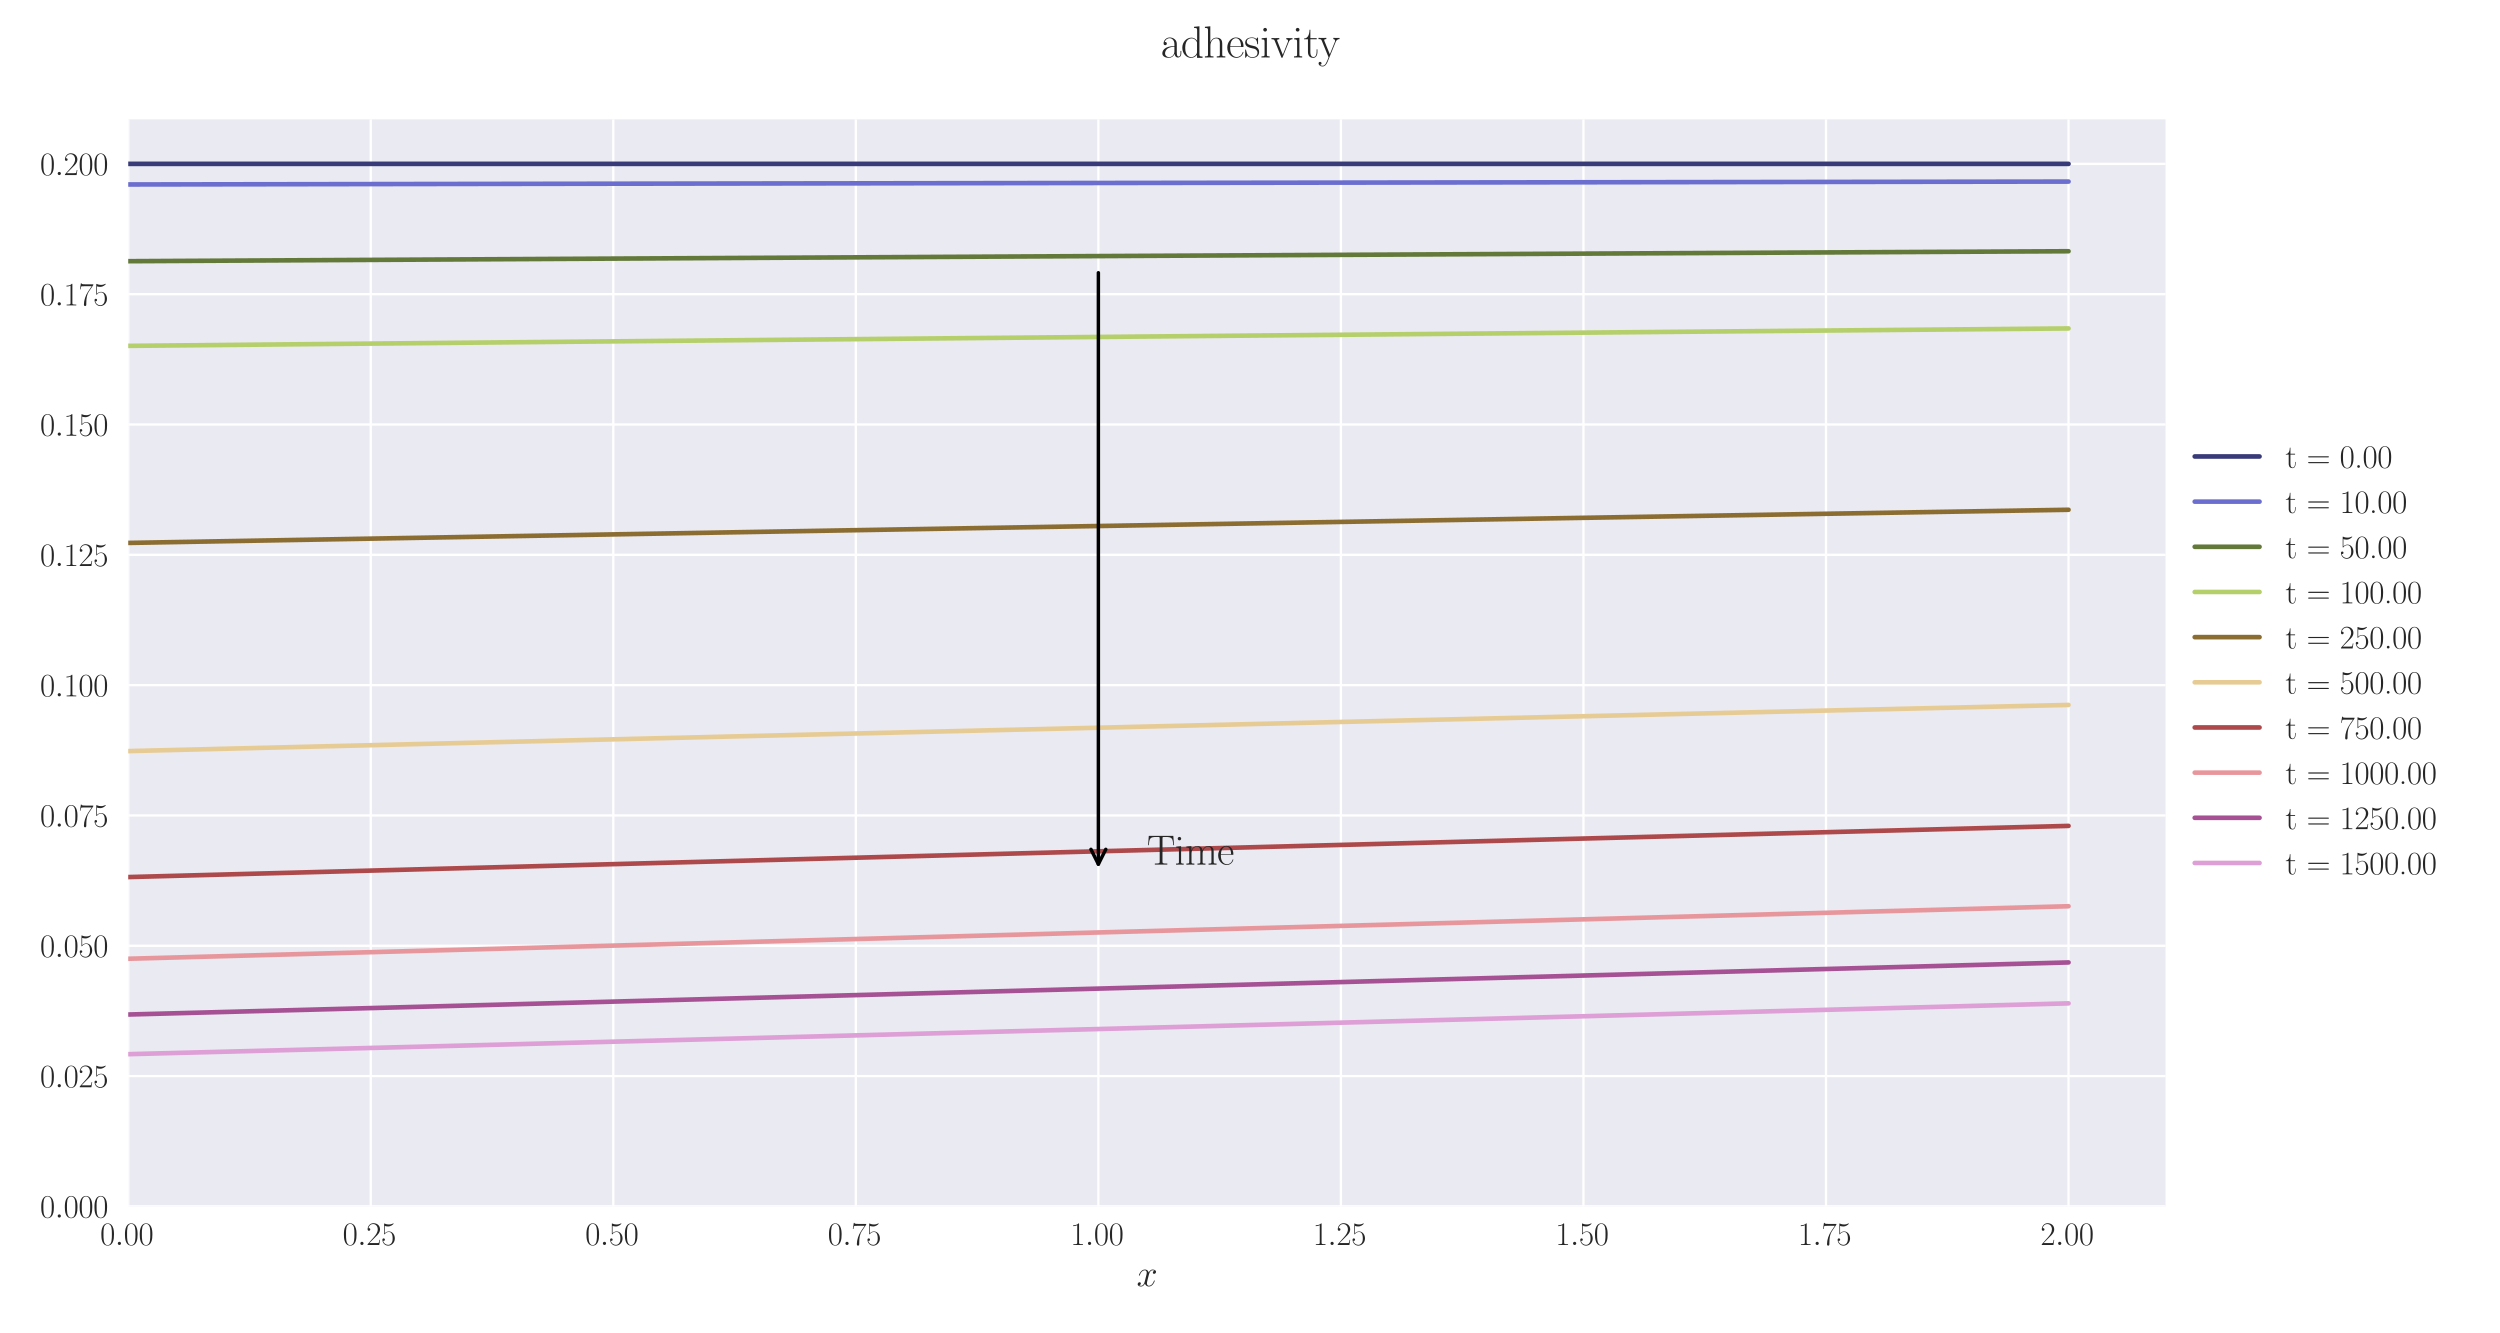 <?xml version="1.0" encoding="utf-8" standalone="no"?>
<!DOCTYPE svg PUBLIC "-//W3C//DTD SVG 1.1//EN"
  "http://www.w3.org/Graphics/SVG/1.1/DTD/svg11.dtd">
<svg xmlns:xlink="http://www.w3.org/1999/xlink" width="1080pt" height="576pt" viewBox="0 0 1080 576" xmlns="http://www.w3.org/2000/svg" version="1.1">
 <defs>
  <style type="text/css">*{stroke-linejoin: round; stroke-linecap: butt}</style>
 </defs>
 <g id="figure_1">
  <g id="patch_1">
   <path d="M 0 576 
L 1080 576 
L 1080 0 
L 0 0 
z
" style="fill: #ffffff"/>
  </g>
  <g id="axes_1">
   <g id="patch_2">
    <path d="M 55.388 521.153 
L 935.518 521.153 
L 935.518 51.564 
L 55.388 51.564 
z
" style="fill: #eaeaf2"/>
   </g>
   <g id="matplotlib.axis_1">
    <g id="xtick_1">
     <g id="line2d_1">
      <path d="M 55.388 521.153 
L 55.388 51.564 
" clip-path="url(#p84585639f8)" style="fill: none; stroke: #ffffff; stroke-linecap: round"/>
     </g>
     <g id="line2d_2"/>
     <g id="text_1">
      <!-- $\mathdefault{0.00}$ -->
      <g style="fill: #262626" transform="translate(43.248 537.839) scale(0.14 -0.14)">
       <defs>
        <path id="CMR17-30" d="M 2688 2025 
C 2688 2416 2682 3080 2413 3591 
C 2176 4039 1798 4198 1466 4198 
C 1158 4198 768 4058 525 3597 
C 269 3118 243 2524 243 2025 
C 243 1661 250 1106 448 619 
C 723 -39 1216 -128 1466 -128 
C 1760 -128 2208 -7 2470 600 
C 2662 1042 2688 1559 2688 2025 
z
M 1466 -26 
C 1056 -26 813 325 723 812 
C 653 1188 653 1738 653 2096 
C 653 2588 653 2997 736 3387 
C 858 3929 1216 4096 1466 4096 
C 1728 4096 2067 3923 2189 3400 
C 2272 3036 2278 2607 2278 2096 
C 2278 1680 2278 1169 2202 792 
C 2067 95 1690 -26 1466 -26 
z
" transform="scale(0.016)"/>
        <path id="CMMI12-3a" d="M 1178 307 
C 1178 492 1024 619 870 619 
C 685 619 557 466 557 313 
C 557 128 710 0 864 0 
C 1050 0 1178 153 1178 307 
z
" transform="scale(0.016)"/>
       </defs>
       <use xlink:href="#CMR17-30" transform="scale(0.996)"/>
       <use xlink:href="#CMMI12-3a" transform="translate(45.69 0) scale(0.996)"/>
       <use xlink:href="#CMR17-30" transform="translate(72.788 0) scale(0.996)"/>
       <use xlink:href="#CMR17-30" transform="translate(118.478 0) scale(0.996)"/>
      </g>
     </g>
    </g>
    <g id="xtick_2">
     <g id="line2d_3">
      <path d="M 160.165 521.153 
L 160.165 51.564 
" clip-path="url(#p84585639f8)" style="fill: none; stroke: #ffffff; stroke-linecap: round"/>
     </g>
     <g id="line2d_4"/>
     <g id="text_2">
      <!-- $\mathdefault{0.25}$ -->
      <g style="fill: #262626" transform="translate(148.025 537.839) scale(0.14 -0.14)">
       <defs>
        <path id="CMR17-32" d="M 2669 989 
L 2554 989 
C 2490 536 2438 459 2413 420 
C 2381 369 1920 369 1830 369 
L 602 369 
C 832 619 1280 1072 1824 1597 
C 2214 1967 2669 2402 2669 3035 
C 2669 3790 2067 4224 1395 4224 
C 691 4224 262 3604 262 3030 
C 262 2780 448 2748 525 2748 
C 589 2748 781 2787 781 3010 
C 781 3207 614 3264 525 3264 
C 486 3264 448 3258 422 3245 
C 544 3790 915 4058 1306 4058 
C 1862 4058 2227 3617 2227 3035 
C 2227 2479 1901 2000 1536 1584 
L 262 146 
L 262 0 
L 2515 0 
L 2669 989 
z
" transform="scale(0.016)"/>
        <path id="CMR17-35" d="M 730 3692 
C 794 3666 1056 3584 1325 3584 
C 1920 3584 2246 3911 2432 4100 
C 2432 4157 2432 4192 2394 4192 
C 2387 4192 2374 4192 2323 4163 
C 2099 4058 1837 3973 1517 3973 
C 1325 3973 1037 3999 723 4139 
C 653 4171 640 4171 634 4171 
C 602 4171 595 4164 595 4037 
L 595 2203 
C 595 2089 595 2057 659 2057 
C 691 2057 704 2070 736 2114 
C 941 2401 1222 2522 1542 2522 
C 1766 2522 2246 2382 2246 1289 
C 2246 1085 2246 715 2054 421 
C 1894 159 1645 25 1370 25 
C 947 25 518 320 403 814 
C 429 807 480 795 506 795 
C 589 795 749 840 749 1038 
C 749 1210 627 1280 506 1280 
C 358 1280 262 1190 262 1011 
C 262 454 704 -128 1382 -128 
C 2042 -128 2669 440 2669 1264 
C 2669 2030 2170 2624 1549 2624 
C 1222 2624 947 2503 730 2274 
L 730 3692 
z
" transform="scale(0.016)"/>
       </defs>
       <use xlink:href="#CMR17-30" transform="scale(0.996)"/>
       <use xlink:href="#CMMI12-3a" transform="translate(45.69 0) scale(0.996)"/>
       <use xlink:href="#CMR17-32" transform="translate(72.788 0) scale(0.996)"/>
       <use xlink:href="#CMR17-35" transform="translate(118.478 0) scale(0.996)"/>
      </g>
     </g>
    </g>
    <g id="xtick_3">
     <g id="line2d_5">
      <path d="M 264.942 521.153 
L 264.942 51.564 
" clip-path="url(#p84585639f8)" style="fill: none; stroke: #ffffff; stroke-linecap: round"/>
     </g>
     <g id="line2d_6"/>
     <g id="text_3">
      <!-- $\mathdefault{0.50}$ -->
      <g style="fill: #262626" transform="translate(252.803 537.839) scale(0.14 -0.14)">
       <use xlink:href="#CMR17-30" transform="scale(0.996)"/>
       <use xlink:href="#CMMI12-3a" transform="translate(45.69 0) scale(0.996)"/>
       <use xlink:href="#CMR17-35" transform="translate(72.788 0) scale(0.996)"/>
       <use xlink:href="#CMR17-30" transform="translate(118.478 0) scale(0.996)"/>
      </g>
     </g>
    </g>
    <g id="xtick_4">
     <g id="line2d_7">
      <path d="M 369.72 521.153 
L 369.72 51.564 
" clip-path="url(#p84585639f8)" style="fill: none; stroke: #ffffff; stroke-linecap: round"/>
     </g>
     <g id="line2d_8"/>
     <g id="text_4">
      <!-- $\mathdefault{0.75}$ -->
      <g style="fill: #262626" transform="translate(357.58 537.839) scale(0.14 -0.14)">
       <defs>
        <path id="CMR17-37" d="M 2886 3941 
L 2886 4081 
L 1382 4081 
C 634 4081 621 4165 595 4288 
L 480 4288 
L 294 3094 
L 410 3094 
C 429 3215 474 3540 550 3661 
C 589 3712 1062 3712 1171 3712 
L 2579 3712 
L 1869 2661 
C 1395 1954 1069 999 1069 165 
C 1069 89 1069 -128 1299 -128 
C 1530 -128 1530 89 1530 171 
L 1530 465 
C 1530 1508 1709 2196 2003 2636 
L 2886 3941 
z
" transform="scale(0.016)"/>
       </defs>
       <use xlink:href="#CMR17-30" transform="scale(0.996)"/>
       <use xlink:href="#CMMI12-3a" transform="translate(45.69 0) scale(0.996)"/>
       <use xlink:href="#CMR17-37" transform="translate(72.788 0) scale(0.996)"/>
       <use xlink:href="#CMR17-35" transform="translate(118.478 0) scale(0.996)"/>
      </g>
     </g>
    </g>
    <g id="xtick_5">
     <g id="line2d_9">
      <path d="M 474.497 521.153 
L 474.497 51.564 
" clip-path="url(#p84585639f8)" style="fill: none; stroke: #ffffff; stroke-linecap: round"/>
     </g>
     <g id="line2d_10"/>
     <g id="text_5">
      <!-- $\mathdefault{1.00}$ -->
      <g style="fill: #262626" transform="translate(462.358 537.839) scale(0.14 -0.14)">
       <defs>
        <path id="CMR17-31" d="M 1702 4058 
C 1702 4192 1696 4192 1606 4192 
C 1357 3916 979 3827 621 3827 
C 602 3827 570 3827 563 3808 
C 557 3795 557 3782 557 3648 
C 755 3648 1088 3686 1344 3839 
L 1344 461 
C 1344 236 1331 160 781 160 
L 589 160 
L 589 0 
C 896 0 1216 0 1523 0 
C 1830 0 2150 0 2458 0 
L 2458 160 
L 2266 160 
C 1715 160 1702 230 1702 458 
L 1702 4058 
z
" transform="scale(0.016)"/>
       </defs>
       <use xlink:href="#CMR17-31" transform="scale(0.996)"/>
       <use xlink:href="#CMMI12-3a" transform="translate(45.69 0) scale(0.996)"/>
       <use xlink:href="#CMR17-30" transform="translate(72.788 0) scale(0.996)"/>
       <use xlink:href="#CMR17-30" transform="translate(118.478 0) scale(0.996)"/>
      </g>
     </g>
    </g>
    <g id="xtick_6">
     <g id="line2d_11">
      <path d="M 579.275 521.153 
L 579.275 51.564 
" clip-path="url(#p84585639f8)" style="fill: none; stroke: #ffffff; stroke-linecap: round"/>
     </g>
     <g id="line2d_12"/>
     <g id="text_6">
      <!-- $\mathdefault{1.25}$ -->
      <g style="fill: #262626" transform="translate(567.135 537.839) scale(0.14 -0.14)">
       <use xlink:href="#CMR17-31" transform="scale(0.996)"/>
       <use xlink:href="#CMMI12-3a" transform="translate(45.69 0) scale(0.996)"/>
       <use xlink:href="#CMR17-32" transform="translate(72.788 0) scale(0.996)"/>
       <use xlink:href="#CMR17-35" transform="translate(118.478 0) scale(0.996)"/>
      </g>
     </g>
    </g>
    <g id="xtick_7">
     <g id="line2d_13">
      <path d="M 684.052 521.153 
L 684.052 51.564 
" clip-path="url(#p84585639f8)" style="fill: none; stroke: #ffffff; stroke-linecap: round"/>
     </g>
     <g id="line2d_14"/>
     <g id="text_7">
      <!-- $\mathdefault{1.50}$ -->
      <g style="fill: #262626" transform="translate(671.912 537.839) scale(0.14 -0.14)">
       <use xlink:href="#CMR17-31" transform="scale(0.996)"/>
       <use xlink:href="#CMMI12-3a" transform="translate(45.69 0) scale(0.996)"/>
       <use xlink:href="#CMR17-35" transform="translate(72.788 0) scale(0.996)"/>
       <use xlink:href="#CMR17-30" transform="translate(118.478 0) scale(0.996)"/>
      </g>
     </g>
    </g>
    <g id="xtick_8">
     <g id="line2d_15">
      <path d="M 788.829 521.153 
L 788.829 51.564 
" clip-path="url(#p84585639f8)" style="fill: none; stroke: #ffffff; stroke-linecap: round"/>
     </g>
     <g id="line2d_16"/>
     <g id="text_8">
      <!-- $\mathdefault{1.75}$ -->
      <g style="fill: #262626" transform="translate(776.69 537.839) scale(0.14 -0.14)">
       <use xlink:href="#CMR17-31" transform="scale(0.996)"/>
       <use xlink:href="#CMMI12-3a" transform="translate(45.69 0) scale(0.996)"/>
       <use xlink:href="#CMR17-37" transform="translate(72.788 0) scale(0.996)"/>
       <use xlink:href="#CMR17-35" transform="translate(118.478 0) scale(0.996)"/>
      </g>
     </g>
    </g>
    <g id="xtick_9">
     <g id="line2d_17">
      <path d="M 893.607 521.153 
L 893.607 51.564 
" clip-path="url(#p84585639f8)" style="fill: none; stroke: #ffffff; stroke-linecap: round"/>
     </g>
     <g id="line2d_18"/>
     <g id="text_9">
      <!-- $\mathdefault{2.00}$ -->
      <g style="fill: #262626" transform="translate(881.467 537.839) scale(0.14 -0.14)">
       <use xlink:href="#CMR17-32" transform="scale(0.996)"/>
       <use xlink:href="#CMMI12-3a" transform="translate(45.69 0) scale(0.996)"/>
       <use xlink:href="#CMR17-30" transform="translate(72.788 0) scale(0.996)"/>
       <use xlink:href="#CMR17-30" transform="translate(118.478 0) scale(0.996)"/>
      </g>
     </g>
    </g>
    <g id="text_10">
     <!-- $x$ -->
     <g style="fill: #262626" transform="translate(491.018 555.621) scale(0.16 -0.16)">
      <defs>
       <path id="CMMI12-78" d="M 3034 2606 
C 2829 2567 2752 2414 2752 2293 
C 2752 2139 2874 2088 2963 2088 
C 3155 2088 3290 2254 3290 2427 
C 3290 2695 2982 2816 2714 2816 
C 2323 2816 2106 2433 2048 2312 
C 1901 2816 1504 2816 1389 2816 
C 736 2816 390 1980 390 1839 
C 390 1814 416 1782 461 1782 
C 512 1782 525 1820 538 1846 
C 755 2555 1184 2689 1370 2689 
C 1658 2689 1715 2420 1715 2267 
C 1715 2127 1677 1980 1600 1673 
L 1382 798 
C 1286 415 1101 64 762 64 
C 730 64 570 64 435 147 
C 666 192 717 383 717 460 
C 717 588 621 664 499 664 
C 346 664 179 530 179 326 
C 179 57 480 -64 755 -64 
C 1062 -64 1280 179 1414 441 
C 1517 64 1837 -64 2074 -64 
C 2726 -64 3072 773 3072 913 
C 3072 945 3046 971 3008 971 
C 2950 971 2944 939 2925 888 
C 2752 326 2381 64 2093 64 
C 1869 64 1747 230 1747 492 
C 1747 632 1773 734 1875 1156 
L 2099 2024 
C 2195 2408 2413 2689 2707 2689 
C 2720 2689 2899 2689 3034 2606 
z
" transform="scale(0.016)"/>
      </defs>
      <use xlink:href="#CMMI12-78" transform="scale(0.996)"/>
     </g>
    </g>
   </g>
   <g id="matplotlib.axis_2">
    <g id="ytick_1">
     <g id="line2d_19">
      <path d="M 55.388 521.153 
L 935.518 521.153 
" clip-path="url(#p84585639f8)" style="fill: none; stroke: #ffffff; stroke-linecap: round"/>
     </g>
     <g id="line2d_20"/>
     <g id="text_11">
      <!-- $\mathdefault{0.000}$ -->
      <g style="fill: #262626" transform="translate(17.28 525.996) scale(0.14 -0.14)">
       <use xlink:href="#CMR17-30" transform="scale(0.996)"/>
       <use xlink:href="#CMMI12-3a" transform="translate(45.69 0) scale(0.996)"/>
       <use xlink:href="#CMR17-30" transform="translate(72.788 0) scale(0.996)"/>
       <use xlink:href="#CMR17-30" transform="translate(118.478 0) scale(0.996)"/>
       <use xlink:href="#CMR17-30" transform="translate(164.169 0) scale(0.996)"/>
      </g>
     </g>
    </g>
    <g id="ytick_2">
     <g id="line2d_21">
      <path d="M 55.388 464.858 
L 935.518 464.858 
" clip-path="url(#p84585639f8)" style="fill: none; stroke: #ffffff; stroke-linecap: round"/>
     </g>
     <g id="line2d_22"/>
     <g id="text_12">
      <!-- $\mathdefault{0.025}$ -->
      <g style="fill: #262626" transform="translate(17.28 469.701) scale(0.14 -0.14)">
       <use xlink:href="#CMR17-30" transform="scale(0.996)"/>
       <use xlink:href="#CMMI12-3a" transform="translate(45.69 0) scale(0.996)"/>
       <use xlink:href="#CMR17-30" transform="translate(72.788 0) scale(0.996)"/>
       <use xlink:href="#CMR17-32" transform="translate(118.478 0) scale(0.996)"/>
       <use xlink:href="#CMR17-35" transform="translate(164.169 0) scale(0.996)"/>
      </g>
     </g>
    </g>
    <g id="ytick_3">
     <g id="line2d_23">
      <path d="M 55.388 408.563 
L 935.518 408.563 
" clip-path="url(#p84585639f8)" style="fill: none; stroke: #ffffff; stroke-linecap: round"/>
     </g>
     <g id="line2d_24"/>
     <g id="text_13">
      <!-- $\mathdefault{0.050}$ -->
      <g style="fill: #262626" transform="translate(17.28 413.406) scale(0.14 -0.14)">
       <use xlink:href="#CMR17-30" transform="scale(0.996)"/>
       <use xlink:href="#CMMI12-3a" transform="translate(45.69 0) scale(0.996)"/>
       <use xlink:href="#CMR17-30" transform="translate(72.788 0) scale(0.996)"/>
       <use xlink:href="#CMR17-35" transform="translate(118.478 0) scale(0.996)"/>
       <use xlink:href="#CMR17-30" transform="translate(164.169 0) scale(0.996)"/>
      </g>
     </g>
    </g>
    <g id="ytick_4">
     <g id="line2d_25">
      <path d="M 55.388 352.269 
L 935.518 352.269 
" clip-path="url(#p84585639f8)" style="fill: none; stroke: #ffffff; stroke-linecap: round"/>
     </g>
     <g id="line2d_26"/>
     <g id="text_14">
      <!-- $\mathdefault{0.075}$ -->
      <g style="fill: #262626" transform="translate(17.28 357.112) scale(0.14 -0.14)">
       <use xlink:href="#CMR17-30" transform="scale(0.996)"/>
       <use xlink:href="#CMMI12-3a" transform="translate(45.69 0) scale(0.996)"/>
       <use xlink:href="#CMR17-30" transform="translate(72.788 0) scale(0.996)"/>
       <use xlink:href="#CMR17-37" transform="translate(118.478 0) scale(0.996)"/>
       <use xlink:href="#CMR17-35" transform="translate(164.169 0) scale(0.996)"/>
      </g>
     </g>
    </g>
    <g id="ytick_5">
     <g id="line2d_27">
      <path d="M 55.388 295.974 
L 935.518 295.974 
" clip-path="url(#p84585639f8)" style="fill: none; stroke: #ffffff; stroke-linecap: round"/>
     </g>
     <g id="line2d_28"/>
     <g id="text_15">
      <!-- $\mathdefault{0.100}$ -->
      <g style="fill: #262626" transform="translate(17.28 300.817) scale(0.14 -0.14)">
       <use xlink:href="#CMR17-30" transform="scale(0.996)"/>
       <use xlink:href="#CMMI12-3a" transform="translate(45.69 0) scale(0.996)"/>
       <use xlink:href="#CMR17-31" transform="translate(72.788 0) scale(0.996)"/>
       <use xlink:href="#CMR17-30" transform="translate(118.478 0) scale(0.996)"/>
       <use xlink:href="#CMR17-30" transform="translate(164.169 0) scale(0.996)"/>
      </g>
     </g>
    </g>
    <g id="ytick_6">
     <g id="line2d_29">
      <path d="M 55.388 239.679 
L 935.518 239.679 
" clip-path="url(#p84585639f8)" style="fill: none; stroke: #ffffff; stroke-linecap: round"/>
     </g>
     <g id="line2d_30"/>
     <g id="text_16">
      <!-- $\mathdefault{0.125}$ -->
      <g style="fill: #262626" transform="translate(17.28 244.522) scale(0.14 -0.14)">
       <use xlink:href="#CMR17-30" transform="scale(0.996)"/>
       <use xlink:href="#CMMI12-3a" transform="translate(45.69 0) scale(0.996)"/>
       <use xlink:href="#CMR17-31" transform="translate(72.788 0) scale(0.996)"/>
       <use xlink:href="#CMR17-32" transform="translate(118.478 0) scale(0.996)"/>
       <use xlink:href="#CMR17-35" transform="translate(164.169 0) scale(0.996)"/>
      </g>
     </g>
    </g>
    <g id="ytick_7">
     <g id="line2d_31">
      <path d="M 55.388 183.384 
L 935.518 183.384 
" clip-path="url(#p84585639f8)" style="fill: none; stroke: #ffffff; stroke-linecap: round"/>
     </g>
     <g id="line2d_32"/>
     <g id="text_17">
      <!-- $\mathdefault{0.150}$ -->
      <g style="fill: #262626" transform="translate(17.28 188.227) scale(0.14 -0.14)">
       <use xlink:href="#CMR17-30" transform="scale(0.996)"/>
       <use xlink:href="#CMMI12-3a" transform="translate(45.69 0) scale(0.996)"/>
       <use xlink:href="#CMR17-31" transform="translate(72.788 0) scale(0.996)"/>
       <use xlink:href="#CMR17-35" transform="translate(118.478 0) scale(0.996)"/>
       <use xlink:href="#CMR17-30" transform="translate(164.169 0) scale(0.996)"/>
      </g>
     </g>
    </g>
    <g id="ytick_8">
     <g id="line2d_33">
      <path d="M 55.388 127.089 
L 935.518 127.089 
" clip-path="url(#p84585639f8)" style="fill: none; stroke: #ffffff; stroke-linecap: round"/>
     </g>
     <g id="line2d_34"/>
     <g id="text_18">
      <!-- $\mathdefault{0.175}$ -->
      <g style="fill: #262626" transform="translate(17.28 131.932) scale(0.14 -0.14)">
       <use xlink:href="#CMR17-30" transform="scale(0.996)"/>
       <use xlink:href="#CMMI12-3a" transform="translate(45.69 0) scale(0.996)"/>
       <use xlink:href="#CMR17-31" transform="translate(72.788 0) scale(0.996)"/>
       <use xlink:href="#CMR17-37" transform="translate(118.478 0) scale(0.996)"/>
       <use xlink:href="#CMR17-35" transform="translate(164.169 0) scale(0.996)"/>
      </g>
     </g>
    </g>
    <g id="ytick_9">
     <g id="line2d_35">
      <path d="M 55.388 70.795 
L 935.518 70.795 
" clip-path="url(#p84585639f8)" style="fill: none; stroke: #ffffff; stroke-linecap: round"/>
     </g>
     <g id="line2d_36"/>
     <g id="text_19">
      <!-- $\mathdefault{0.200}$ -->
      <g style="fill: #262626" transform="translate(17.28 75.638) scale(0.14 -0.14)">
       <use xlink:href="#CMR17-30" transform="scale(0.996)"/>
       <use xlink:href="#CMMI12-3a" transform="translate(45.69 0) scale(0.996)"/>
       <use xlink:href="#CMR17-32" transform="translate(72.788 0) scale(0.996)"/>
       <use xlink:href="#CMR17-30" transform="translate(118.478 0) scale(0.996)"/>
       <use xlink:href="#CMR17-30" transform="translate(164.169 0) scale(0.996)"/>
      </g>
     </g>
    </g>
   </g>
   <g id="line2d_37">
    <path d="M 55.388 70.795 
L 63.77 70.795 
L 72.152 70.795 
L 80.534 70.795 
L 88.916 70.795 
L 97.299 70.795 
L 105.681 70.795 
L 114.063 70.795 
L 122.445 70.795 
L 130.827 70.795 
L 139.209 70.795 
L 147.592 70.795 
L 155.974 70.795 
L 164.356 70.795 
L 172.738 70.795 
L 181.12 70.795 
L 189.503 70.795 
L 197.885 70.795 
L 206.267 70.795 
L 214.649 70.795 
L 223.031 70.795 
L 231.414 70.795 
L 239.796 70.795 
L 248.178 70.795 
L 256.56 70.795 
L 264.942 70.795 
L 273.325 70.795 
L 281.707 70.795 
L 290.089 70.795 
L 298.471 70.795 
L 306.853 70.795 
L 315.235 70.795 
L 323.618 70.795 
L 332 70.795 
L 340.382 70.795 
L 348.764 70.795 
L 357.146 70.795 
L 365.529 70.795 
L 373.911 70.795 
L 382.293 70.795 
L 390.675 70.795 
L 399.057 70.795 
L 407.44 70.795 
L 415.822 70.795 
L 424.204 70.795 
L 432.586 70.795 
L 440.968 70.795 
L 449.351 70.795 
L 457.733 70.795 
L 466.115 70.795 
L 474.497 70.795 
L 482.879 70.795 
L 491.262 70.795 
L 499.644 70.795 
L 508.026 70.795 
L 516.408 70.795 
L 524.79 70.795 
L 533.172 70.795 
L 541.555 70.795 
L 549.937 70.795 
L 558.319 70.795 
L 566.701 70.795 
L 575.083 70.795 
L 583.466 70.795 
L 591.848 70.795 
L 600.23 70.795 
L 608.612 70.795 
L 616.994 70.795 
L 625.377 70.795 
L 633.759 70.795 
L 642.141 70.795 
L 650.523 70.795 
L 658.905 70.795 
L 667.288 70.795 
L 675.67 70.795 
L 684.052 70.795 
L 692.434 70.795 
L 700.816 70.795 
L 709.198 70.795 
L 717.581 70.795 
L 725.963 70.795 
L 734.345 70.795 
L 742.727 70.795 
L 751.109 70.795 
L 759.492 70.795 
L 767.874 70.795 
L 776.256 70.795 
L 784.638 70.795 
L 793.02 70.795 
L 801.403 70.795 
L 809.785 70.795 
L 818.167 70.795 
L 826.549 70.795 
L 834.931 70.795 
L 843.314 70.795 
L 851.696 70.795 
L 860.078 70.795 
L 868.46 70.795 
L 876.842 70.795 
L 885.225 70.795 
L 893.607 70.795 
" clip-path="url(#p84585639f8)" style="fill: none; stroke: #393b79; stroke-width: 2; stroke-linecap: round"/>
   </g>
   <g id="line2d_38">
    <path d="M 55.388 79.69 
L 63.77 79.677 
L 72.152 79.663 
L 80.534 79.65 
L 88.916 79.637 
L 97.299 79.623 
L 105.681 79.61 
L 114.063 79.597 
L 122.445 79.584 
L 130.827 79.571 
L 139.209 79.557 
L 147.592 79.544 
L 155.974 79.531 
L 164.356 79.518 
L 172.738 79.505 
L 181.12 79.492 
L 189.503 79.479 
L 197.885 79.466 
L 206.267 79.453 
L 214.649 79.44 
L 223.031 79.427 
L 231.414 79.414 
L 239.796 79.401 
L 248.178 79.388 
L 256.56 79.375 
L 264.942 79.362 
L 273.325 79.349 
L 281.707 79.337 
L 290.089 79.324 
L 298.471 79.311 
L 306.853 79.298 
L 315.235 79.285 
L 323.618 79.273 
L 332 79.26 
L 340.382 79.247 
L 348.764 79.234 
L 357.146 79.222 
L 365.529 79.209 
L 373.911 79.196 
L 382.293 79.184 
L 390.675 79.171 
L 399.057 79.158 
L 407.44 79.146 
L 415.822 79.133 
L 424.204 79.121 
L 432.586 79.108 
L 440.968 79.096 
L 449.351 79.083 
L 457.733 79.071 
L 466.115 79.058 
L 474.497 79.046 
L 482.879 79.033 
L 491.262 79.021 
L 499.644 79.008 
L 508.026 78.996 
L 516.408 78.984 
L 524.79 78.971 
L 533.172 78.959 
L 541.555 78.947 
L 549.937 78.934 
L 558.319 78.922 
L 566.701 78.91 
L 575.083 78.898 
L 583.466 78.885 
L 591.848 78.873 
L 600.23 78.861 
L 608.612 78.849 
L 616.994 78.837 
L 625.377 78.824 
L 633.759 78.812 
L 642.141 78.8 
L 650.523 78.788 
L 658.905 78.776 
L 667.288 78.764 
L 675.67 78.752 
L 684.052 78.74 
L 692.434 78.728 
L 700.816 78.716 
L 709.198 78.703 
L 717.581 78.691 
L 725.963 78.679 
L 734.345 78.668 
L 742.727 78.656 
L 751.109 78.644 
L 759.492 78.632 
L 767.874 78.62 
L 776.256 78.608 
L 784.638 78.596 
L 793.02 78.584 
L 801.403 78.572 
L 809.785 78.56 
L 818.167 78.549 
L 826.549 78.537 
L 834.931 78.525 
L 843.314 78.513 
L 851.696 78.502 
L 860.078 78.49 
L 868.46 78.478 
L 876.842 78.466 
L 885.225 78.455 
L 893.607 78.443 
" clip-path="url(#p84585639f8)" style="fill: none; stroke: #6b6ecf; stroke-width: 2; stroke-linecap: round"/>
   </g>
   <g id="line2d_39">
    <path d="M 55.388 112.835 
L 63.77 112.79 
L 72.152 112.744 
L 80.534 112.699 
L 88.916 112.654 
L 97.299 112.609 
L 105.681 112.564 
L 114.063 112.519 
L 122.445 112.474 
L 130.827 112.429 
L 139.209 112.384 
L 147.592 112.339 
L 155.974 112.295 
L 164.356 112.25 
L 172.738 112.205 
L 181.12 112.161 
L 189.503 112.116 
L 197.885 112.072 
L 206.267 112.027 
L 214.649 111.983 
L 223.031 111.939 
L 231.414 111.894 
L 239.796 111.85 
L 248.178 111.806 
L 256.56 111.761 
L 264.942 111.717 
L 273.325 111.673 
L 281.707 111.629 
L 290.089 111.585 
L 298.471 111.541 
L 306.853 111.497 
L 315.235 111.453 
L 323.618 111.41 
L 332 111.366 
L 340.382 111.322 
L 348.764 111.278 
L 357.146 111.235 
L 365.529 111.191 
L 373.911 111.148 
L 382.293 111.104 
L 390.675 111.061 
L 399.057 111.017 
L 407.44 110.974 
L 415.822 110.931 
L 424.204 110.887 
L 432.586 110.844 
L 440.968 110.801 
L 449.351 110.758 
L 457.733 110.715 
L 466.115 110.672 
L 474.497 110.629 
L 482.879 110.586 
L 491.262 110.543 
L 499.644 110.5 
L 508.026 110.457 
L 516.408 110.414 
L 524.79 110.372 
L 533.172 110.329 
L 541.555 110.286 
L 549.937 110.244 
L 558.319 110.201 
L 566.701 110.158 
L 575.083 110.116 
L 583.466 110.073 
L 591.848 110.031 
L 600.23 109.989 
L 608.612 109.946 
L 616.994 109.904 
L 625.377 109.862 
L 633.759 109.82 
L 642.141 109.778 
L 650.523 109.736 
L 658.905 109.694 
L 667.288 109.652 
L 675.67 109.61 
L 684.052 109.568 
L 692.434 109.526 
L 700.816 109.484 
L 709.198 109.442 
L 717.581 109.401 
L 725.963 109.359 
L 734.345 109.317 
L 742.727 109.276 
L 751.109 109.234 
L 759.492 109.193 
L 767.874 109.151 
L 776.256 109.11 
L 784.638 109.068 
L 793.02 109.027 
L 801.403 108.986 
L 809.785 108.945 
L 818.167 108.903 
L 826.549 108.862 
L 834.931 108.821 
L 843.314 108.78 
L 851.696 108.739 
L 860.078 108.698 
L 868.46 108.657 
L 876.842 108.616 
L 885.225 108.575 
L 893.607 108.534 
" clip-path="url(#p84585639f8)" style="fill: none; stroke: #637939; stroke-width: 2; stroke-linecap: round"/>
   </g>
   <g id="line2d_40">
    <path d="M 55.388 149.415 
L 63.77 149.336 
L 72.152 149.257 
L 80.534 149.179 
L 88.916 149.1 
L 97.299 149.022 
L 105.681 148.943 
L 114.063 148.864 
L 122.445 148.786 
L 130.827 148.708 
L 139.209 148.63 
L 147.592 148.552 
L 155.974 148.474 
L 164.356 148.396 
L 172.738 148.318 
L 181.12 148.24 
L 189.503 148.162 
L 197.885 148.084 
L 206.267 148.007 
L 214.649 147.929 
L 223.031 147.852 
L 231.414 147.774 
L 239.796 147.697 
L 248.178 147.62 
L 256.56 147.543 
L 264.942 147.466 
L 273.325 147.388 
L 281.707 147.312 
L 290.089 147.235 
L 298.471 147.158 
L 306.853 147.081 
L 315.235 147.005 
L 323.618 146.928 
L 332 146.851 
L 340.382 146.775 
L 348.764 146.699 
L 357.146 146.622 
L 365.529 146.546 
L 373.911 146.47 
L 382.293 146.394 
L 390.675 146.318 
L 399.057 146.242 
L 407.44 146.166 
L 415.822 146.09 
L 424.204 146.015 
L 432.586 145.939 
L 440.968 145.863 
L 449.351 145.788 
L 457.733 145.713 
L 466.115 145.637 
L 474.497 145.562 
L 482.879 145.487 
L 491.262 145.411 
L 499.644 145.336 
L 508.026 145.261 
L 516.408 145.186 
L 524.79 145.112 
L 533.172 145.037 
L 541.555 144.962 
L 549.937 144.888 
L 558.319 144.813 
L 566.701 144.738 
L 575.083 144.664 
L 583.466 144.589 
L 591.848 144.515 
L 600.23 144.441 
L 608.612 144.367 
L 616.994 144.293 
L 625.377 144.219 
L 633.759 144.145 
L 642.141 144.071 
L 650.523 143.997 
L 658.905 143.923 
L 667.288 143.85 
L 675.67 143.776 
L 684.052 143.703 
L 692.434 143.629 
L 700.816 143.556 
L 709.198 143.483 
L 717.581 143.409 
L 725.963 143.336 
L 734.345 143.263 
L 742.727 143.19 
L 751.109 143.117 
L 759.492 143.044 
L 767.874 142.972 
L 776.256 142.899 
L 784.638 142.826 
L 793.02 142.753 
L 801.403 142.681 
L 809.785 142.608 
L 818.167 142.536 
L 826.549 142.464 
L 834.931 142.391 
L 843.314 142.319 
L 851.696 142.247 
L 860.078 142.175 
L 868.46 142.103 
L 876.842 142.031 
L 885.225 141.959 
L 893.607 141.887 
" clip-path="url(#p84585639f8)" style="fill: none; stroke: #b5cf6b; stroke-width: 2; stroke-linecap: round"/>
   </g>
   <g id="line2d_41">
    <path d="M 55.388 234.541 
L 63.77 234.393 
L 72.152 234.244 
L 80.534 234.096 
L 88.916 233.947 
L 97.299 233.799 
L 105.681 233.651 
L 114.063 233.503 
L 122.445 233.354 
L 130.827 233.207 
L 139.209 233.059 
L 147.592 232.911 
L 155.974 232.764 
L 164.356 232.616 
L 172.738 232.469 
L 181.12 232.322 
L 189.503 232.175 
L 197.885 232.028 
L 206.267 231.881 
L 214.649 231.734 
L 223.031 231.588 
L 231.414 231.441 
L 239.796 231.295 
L 248.178 231.149 
L 256.56 231.002 
L 264.942 230.856 
L 273.325 230.71 
L 281.707 230.564 
L 290.089 230.419 
L 298.471 230.273 
L 306.853 230.128 
L 315.235 229.982 
L 323.618 229.837 
L 332 229.692 
L 340.382 229.547 
L 348.764 229.402 
L 357.146 229.257 
L 365.529 229.112 
L 373.911 228.968 
L 382.293 228.823 
L 390.675 228.679 
L 399.057 228.535 
L 407.44 228.391 
L 415.822 228.247 
L 424.204 228.103 
L 432.586 227.959 
L 440.968 227.815 
L 449.351 227.672 
L 457.733 227.528 
L 466.115 227.385 
L 474.497 227.241 
L 482.879 227.098 
L 491.262 226.955 
L 499.644 226.812 
L 508.026 226.67 
L 516.408 226.527 
L 524.79 226.384 
L 533.172 226.242 
L 541.555 226.1 
L 549.937 225.957 
L 558.319 225.815 
L 566.701 225.673 
L 575.083 225.531 
L 583.466 225.389 
L 591.848 225.248 
L 600.23 225.106 
L 608.612 224.965 
L 616.994 224.823 
L 625.377 224.682 
L 633.759 224.541 
L 642.141 224.4 
L 650.523 224.259 
L 658.905 224.118 
L 667.288 223.978 
L 675.67 223.837 
L 684.052 223.697 
L 692.434 223.556 
L 700.816 223.416 
L 709.198 223.276 
L 717.581 223.136 
L 725.963 222.996 
L 734.345 222.856 
L 742.727 222.716 
L 751.109 222.577 
L 759.492 222.437 
L 767.874 222.298 
L 776.256 222.159 
L 784.638 222.02 
L 793.02 221.88 
L 801.403 221.742 
L 809.785 221.603 
L 818.167 221.464 
L 826.549 221.325 
L 834.931 221.187 
L 843.314 221.049 
L 851.696 220.91 
L 860.078 220.772 
L 868.46 220.634 
L 876.842 220.496 
L 885.225 220.358 
L 893.607 220.221 
" clip-path="url(#p84585639f8)" style="fill: none; stroke: #8c6d31; stroke-width: 2; stroke-linecap: round"/>
   </g>
   <g id="line2d_42">
    <path d="M 55.388 324.477 
L 63.77 324.272 
L 72.152 324.068 
L 80.534 323.863 
L 88.916 323.659 
L 97.299 323.455 
L 105.681 323.251 
L 114.063 323.047 
L 122.445 322.843 
L 130.827 322.639 
L 139.209 322.435 
L 147.592 322.231 
L 155.974 322.028 
L 164.356 321.824 
L 172.738 321.621 
L 181.12 321.418 
L 189.503 321.215 
L 197.885 321.012 
L 206.267 320.809 
L 214.649 320.606 
L 223.031 320.403 
L 231.414 320.201 
L 239.796 319.998 
L 248.178 319.796 
L 256.56 319.593 
L 264.942 319.391 
L 273.325 319.189 
L 281.707 318.987 
L 290.089 318.785 
L 298.471 318.583 
L 306.853 318.382 
L 315.235 318.18 
L 323.618 317.979 
L 332 317.777 
L 340.382 317.576 
L 348.764 317.375 
L 357.146 317.174 
L 365.529 316.973 
L 373.911 316.772 
L 382.293 316.571 
L 390.675 316.371 
L 399.057 316.17 
L 407.44 315.97 
L 415.822 315.77 
L 424.204 315.569 
L 432.586 315.369 
L 440.968 315.169 
L 449.351 314.969 
L 457.733 314.77 
L 466.115 314.57 
L 474.497 314.37 
L 482.879 314.171 
L 491.262 313.971 
L 499.644 313.772 
L 508.026 313.573 
L 516.408 313.374 
L 524.79 313.175 
L 533.172 312.976 
L 541.555 312.777 
L 549.937 312.579 
L 558.319 312.38 
L 566.701 312.182 
L 575.083 311.984 
L 583.466 311.785 
L 591.848 311.587 
L 600.23 311.389 
L 608.612 311.192 
L 616.994 310.994 
L 625.377 310.796 
L 633.759 310.599 
L 642.141 310.401 
L 650.523 310.204 
L 658.905 310.007 
L 667.288 309.809 
L 675.67 309.612 
L 684.052 309.416 
L 692.434 309.219 
L 700.816 309.022 
L 709.198 308.825 
L 717.581 308.629 
L 725.963 308.433 
L 734.345 308.236 
L 742.727 308.04 
L 751.109 307.844 
L 759.492 307.648 
L 767.874 307.452 
L 776.256 307.257 
L 784.638 307.061 
L 793.02 306.866 
L 801.403 306.67 
L 809.785 306.475 
L 818.167 306.28 
L 826.549 306.085 
L 834.931 305.89 
L 843.314 305.695 
L 851.696 305.5 
L 860.078 305.306 
L 868.46 305.111 
L 876.842 304.917 
L 885.225 304.722 
L 893.607 304.528 
" clip-path="url(#p84585639f8)" style="fill: none; stroke: #e7cb94; stroke-width: 2; stroke-linecap: round"/>
   </g>
   <g id="line2d_43">
    <path d="M 55.388 378.896 
L 63.77 378.672 
L 72.152 378.448 
L 80.534 378.224 
L 88.916 378 
L 97.299 377.777 
L 105.681 377.553 
L 114.063 377.329 
L 122.445 377.105 
L 130.827 376.882 
L 139.209 376.658 
L 147.592 376.435 
L 155.974 376.211 
L 164.356 375.988 
L 172.738 375.765 
L 181.12 375.541 
L 189.503 375.318 
L 197.885 375.095 
L 206.267 374.872 
L 214.649 374.649 
L 223.031 374.425 
L 231.414 374.203 
L 239.796 373.98 
L 248.178 373.757 
L 256.56 373.534 
L 264.942 373.311 
L 273.325 373.088 
L 281.707 372.866 
L 290.089 372.643 
L 298.471 372.421 
L 306.853 372.198 
L 315.235 371.976 
L 323.618 371.754 
L 332 371.531 
L 340.382 371.309 
L 348.764 371.087 
L 357.146 370.865 
L 365.529 370.643 
L 373.911 370.421 
L 382.293 370.199 
L 390.675 369.977 
L 399.057 369.755 
L 407.44 369.533 
L 415.822 369.312 
L 424.204 369.09 
L 432.586 368.869 
L 440.968 368.647 
L 449.351 368.426 
L 457.733 368.204 
L 466.115 367.983 
L 474.497 367.762 
L 482.879 367.541 
L 491.262 367.319 
L 499.644 367.098 
L 508.026 366.877 
L 516.408 366.657 
L 524.79 366.436 
L 533.172 366.215 
L 541.555 365.994 
L 549.937 365.774 
L 558.319 365.553 
L 566.701 365.332 
L 575.083 365.112 
L 583.466 364.892 
L 591.848 364.671 
L 600.23 364.451 
L 608.612 364.231 
L 616.994 364.011 
L 625.377 363.791 
L 633.759 363.571 
L 642.141 363.351 
L 650.523 363.131 
L 658.905 362.911 
L 667.288 362.691 
L 675.67 362.472 
L 684.052 362.252 
L 692.434 362.033 
L 700.816 361.813 
L 709.198 361.594 
L 717.581 361.375 
L 725.963 361.156 
L 734.345 360.936 
L 742.727 360.717 
L 751.109 360.498 
L 759.492 360.279 
L 767.874 360.061 
L 776.256 359.842 
L 784.638 359.623 
L 793.02 359.404 
L 801.403 359.186 
L 809.785 358.967 
L 818.167 358.749 
L 826.549 358.531 
L 834.931 358.312 
L 843.314 358.094 
L 851.696 357.876 
L 860.078 357.658 
L 868.46 357.44 
L 876.842 357.222 
L 885.225 357.004 
L 893.607 356.787 
" clip-path="url(#p84585639f8)" style="fill: none; stroke: #ad494a; stroke-width: 2; stroke-linecap: round"/>
   </g>
   <g id="line2d_44">
    <path d="M 55.388 414.181 
L 63.77 413.954 
L 72.152 413.727 
L 80.534 413.5 
L 88.916 413.273 
L 97.299 413.046 
L 105.681 412.818 
L 114.063 412.591 
L 122.445 412.364 
L 130.827 412.137 
L 139.209 411.91 
L 147.592 411.683 
L 155.974 411.456 
L 164.356 411.229 
L 172.738 411.001 
L 181.12 410.774 
L 189.503 410.547 
L 197.885 410.32 
L 206.267 410.093 
L 214.649 409.866 
L 223.031 409.638 
L 231.414 409.411 
L 239.796 409.184 
L 248.178 408.957 
L 256.56 408.73 
L 264.942 408.503 
L 273.325 408.275 
L 281.707 408.048 
L 290.089 407.821 
L 298.471 407.594 
L 306.853 407.367 
L 315.235 407.139 
L 323.618 406.912 
L 332 406.685 
L 340.382 406.458 
L 348.764 406.231 
L 357.146 406.004 
L 365.529 405.777 
L 373.911 405.549 
L 382.293 405.322 
L 390.675 405.095 
L 399.057 404.868 
L 407.44 404.641 
L 415.822 404.414 
L 424.204 404.187 
L 432.586 403.96 
L 440.968 403.732 
L 449.351 403.505 
L 457.733 403.278 
L 466.115 403.051 
L 474.497 402.824 
L 482.879 402.597 
L 491.262 402.37 
L 499.644 402.143 
L 508.026 401.916 
L 516.408 401.689 
L 524.79 401.462 
L 533.172 401.235 
L 541.555 401.008 
L 549.937 400.781 
L 558.319 400.555 
L 566.701 400.328 
L 575.083 400.101 
L 583.466 399.874 
L 591.848 399.647 
L 600.23 399.42 
L 608.612 399.193 
L 616.994 398.967 
L 625.377 398.74 
L 633.759 398.513 
L 642.141 398.286 
L 650.523 398.06 
L 658.905 397.833 
L 667.288 397.606 
L 675.67 397.38 
L 684.052 397.153 
L 692.434 396.926 
L 700.816 396.7 
L 709.198 396.473 
L 717.581 396.247 
L 725.963 396.02 
L 734.345 395.794 
L 742.727 395.567 
L 751.109 395.341 
L 759.492 395.114 
L 767.874 394.888 
L 776.256 394.661 
L 784.638 394.435 
L 793.02 394.209 
L 801.403 393.982 
L 809.785 393.756 
L 818.167 393.53 
L 826.549 393.304 
L 834.931 393.077 
L 843.314 392.851 
L 851.696 392.625 
L 860.078 392.399 
L 868.46 392.173 
L 876.842 391.947 
L 885.225 391.721 
L 893.607 391.495 
" clip-path="url(#p84585639f8)" style="fill: none; stroke: #e7969c; stroke-width: 2; stroke-linecap: round"/>
   </g>
   <g id="line2d_45">
    <path d="M 55.388 438.275 
L 63.77 438.053 
L 72.152 437.83 
L 80.534 437.608 
L 88.916 437.385 
L 97.299 437.162 
L 105.681 436.94 
L 114.063 436.717 
L 122.445 436.494 
L 130.827 436.271 
L 139.209 436.048 
L 147.592 435.825 
L 155.974 435.602 
L 164.356 435.378 
L 172.738 435.155 
L 181.12 434.932 
L 189.503 434.708 
L 197.885 434.485 
L 206.267 434.261 
L 214.649 434.038 
L 223.031 433.814 
L 231.414 433.59 
L 239.796 433.366 
L 248.178 433.142 
L 256.56 432.919 
L 264.942 432.695 
L 273.325 432.471 
L 281.707 432.246 
L 290.089 432.022 
L 298.471 431.798 
L 306.853 431.574 
L 315.235 431.349 
L 323.618 431.125 
L 332 430.901 
L 340.382 430.676 
L 348.764 430.452 
L 357.146 430.227 
L 365.529 430.002 
L 373.911 429.778 
L 382.293 429.553 
L 390.675 429.328 
L 399.057 429.103 
L 407.44 428.878 
L 415.822 428.654 
L 424.204 428.429 
L 432.586 428.204 
L 440.968 427.978 
L 449.351 427.753 
L 457.733 427.528 
L 466.115 427.303 
L 474.497 427.078 
L 482.879 426.852 
L 491.262 426.627 
L 499.644 426.402 
L 508.026 426.176 
L 516.408 425.951 
L 524.79 425.725 
L 533.172 425.5 
L 541.555 425.274 
L 549.937 425.049 
L 558.319 424.823 
L 566.701 424.597 
L 575.083 424.372 
L 583.466 424.146 
L 591.848 423.92 
L 600.23 423.694 
L 608.612 423.468 
L 616.994 423.242 
L 625.377 423.016 
L 633.759 422.79 
L 642.141 422.564 
L 650.523 422.338 
L 658.905 422.112 
L 667.288 421.886 
L 675.67 421.66 
L 684.052 421.434 
L 692.434 421.208 
L 700.816 420.982 
L 709.198 420.755 
L 717.581 420.529 
L 725.963 420.303 
L 734.345 420.077 
L 742.727 419.85 
L 751.109 419.624 
L 759.492 419.397 
L 767.874 419.171 
L 776.256 418.945 
L 784.638 418.718 
L 793.02 418.492 
L 801.403 418.265 
L 809.785 418.039 
L 818.167 417.812 
L 826.549 417.586 
L 834.931 417.359 
L 843.314 417.132 
L 851.696 416.906 
L 860.078 416.679 
L 868.46 416.452 
L 876.842 416.226 
L 885.225 415.999 
L 893.607 415.772 
" clip-path="url(#p84585639f8)" style="fill: none; stroke: #a55194; stroke-width: 2; stroke-linecap: round"/>
   </g>
   <g id="line2d_46">
    <path d="M 55.388 455.405 
L 63.77 455.191 
L 72.152 454.976 
L 80.534 454.762 
L 88.916 454.547 
L 97.299 454.333 
L 105.681 454.118 
L 114.063 453.903 
L 122.445 453.687 
L 130.827 453.472 
L 139.209 453.257 
L 147.592 453.041 
L 155.974 452.826 
L 164.356 452.61 
L 172.738 452.394 
L 181.12 452.178 
L 189.503 451.962 
L 197.885 451.746 
L 206.267 451.529 
L 214.649 451.313 
L 223.031 451.096 
L 231.414 450.879 
L 239.796 450.662 
L 248.178 450.446 
L 256.56 450.228 
L 264.942 450.011 
L 273.325 449.794 
L 281.707 449.577 
L 290.089 449.359 
L 298.471 449.141 
L 306.853 448.924 
L 315.235 448.706 
L 323.618 448.488 
L 332 448.27 
L 340.382 448.052 
L 348.764 447.833 
L 357.146 447.615 
L 365.529 447.396 
L 373.911 447.178 
L 382.293 446.959 
L 390.675 446.74 
L 399.057 446.521 
L 407.44 446.302 
L 415.822 446.083 
L 424.204 445.864 
L 432.586 445.645 
L 440.968 445.425 
L 449.351 445.206 
L 457.733 444.986 
L 466.115 444.767 
L 474.497 444.547 
L 482.879 444.327 
L 491.262 444.107 
L 499.644 443.887 
L 508.026 443.667 
L 516.408 443.446 
L 524.79 443.226 
L 533.172 443.006 
L 541.555 442.785 
L 549.937 442.565 
L 558.319 442.344 
L 566.701 442.123 
L 575.083 441.902 
L 583.466 441.681 
L 591.848 441.46 
L 600.23 441.239 
L 608.612 441.018 
L 616.994 440.797 
L 625.377 440.575 
L 633.759 440.354 
L 642.141 440.132 
L 650.523 439.911 
L 658.905 439.689 
L 667.288 439.467 
L 675.67 439.245 
L 684.052 439.023 
L 692.434 438.801 
L 700.816 438.579 
L 709.198 438.357 
L 717.581 438.135 
L 725.963 437.913 
L 734.345 437.69 
L 742.727 437.468 
L 751.109 437.245 
L 759.492 437.023 
L 767.874 436.8 
L 776.256 436.577 
L 784.638 436.355 
L 793.02 436.132 
L 801.403 435.909 
L 809.785 435.686 
L 818.167 435.463 
L 826.549 435.24 
L 834.931 435.016 
L 843.314 434.793 
L 851.696 434.57 
L 860.078 434.346 
L 868.46 434.123 
L 876.842 433.899 
L 885.225 433.676 
L 893.607 433.452 
" clip-path="url(#p84585639f8)" style="fill: none; stroke: #de9ed6; stroke-width: 2; stroke-linecap: round"/>
   </g>
   <g id="patch_3">
    <path d="M 55.388 521.153 
L 55.388 51.564 
" style="fill: none"/>
   </g>
   <g id="patch_4">
    <path d="M 935.518 521.153 
L 935.518 51.564 
" style="fill: none"/>
   </g>
   <g id="patch_5">
    <path d="M 55.388 521.153 
L 935.518 521.153 
" style="fill: none"/>
   </g>
   <g id="patch_6">
    <path d="M 55.388 51.564 
L 935.518 51.564 
" style="fill: none"/>
   </g>
   <g id="patch_7">
    <path d="M 474.497 117.827 
Q 474.497 246.411 474.497 373.319 
" style="fill: none; stroke: #000000; stroke-width: 1.5; stroke-linecap: round"/>
    <path d="M 477.697 366.919 
L 474.497 373.319 
L 471.297 366.919 
" style="fill: none; stroke: #000000; stroke-width: 1.5; stroke-linecap: round"/>
   </g>
   <g id="text_20">
    <!-- Time -->
    <g style="fill: #262626" transform="translate(495.453 373.505) scale(0.18 -0.18)">
     <defs>
      <path id="CMR17-54" d="M 3981 4326 
L 288 4326 
L 179 2918 
L 294 2918 
C 378 3976 467 4160 1453 4160 
C 1568 4160 1754 4160 1805 4154 
C 1926 4135 1926 4058 1926 3912 
L 1926 459 
C 1926 230 1907 160 1376 160 
L 1197 160 
L 1197 0 
C 1504 0 1824 0 2138 0 
C 2451 0 2771 0 3078 0 
L 3078 160 
L 2899 160 
C 2368 160 2349 230 2349 459 
L 2349 3912 
C 2349 4052 2349 4129 2464 4154 
C 2515 4160 2701 4160 2816 4160 
C 3795 4160 3891 3976 3974 2918 
L 4090 2918 
L 3981 4326 
z
" transform="scale(0.016)"/>
      <path id="CMR17-69" d="M 992 3909 
C 992 4049 877 4170 730 4170 
C 589 4170 467 4056 467 3909 
C 467 3769 582 3648 730 3648 
C 870 3648 992 3763 992 3909 
z
M 243 2706 
L 243 2541 
C 602 2541 653 2502 653 2197 
L 653 427 
C 653 184 627 153 218 153 
L 218 -13 
C 371 0 646 0 806 0 
C 960 0 1222 0 1370 -13 
L 1370 153 
C 992 153 979 191 979 420 
L 979 2776 
L 243 2706 
z
" transform="scale(0.016)"/>
      <path id="CMR17-6d" d="M 4326 1933 
C 4326 2252 4269 2790 3507 2790 
C 3072 2790 2771 2496 2656 2151 
L 2650 2151 
C 2573 2676 2195 2790 1837 2790 
C 1331 2790 1069 2400 973 2144 
L 966 2144 
L 966 2790 
L 211 2720 
L 211 2554 
C 589 2554 646 2515 646 2208 
L 646 428 
C 646 184 621 153 211 153 
L 211 -13 
C 365 0 646 0 813 0 
C 979 0 1267 0 1421 -13 
L 1421 153 
C 1011 153 986 178 986 428 
L 986 1658 
C 986 2247 1344 2688 1792 2688 
C 2266 2688 2317 2266 2317 1958 
L 2317 428 
C 2317 184 2291 153 1882 153 
L 1882 -13 
C 2035 0 2317 0 2483 0 
C 2650 0 2938 0 3091 -13 
L 3091 153 
C 2682 153 2656 178 2656 428 
L 2656 1658 
C 2656 2247 3014 2688 3462 2688 
C 3936 2688 3987 2266 3987 1958 
L 3987 428 
C 3987 184 3962 153 3552 153 
L 3552 -13 
C 3706 0 3987 0 4154 0 
C 4320 0 4608 0 4762 -13 
L 4762 153 
C 4352 153 4326 178 4326 428 
L 4326 1933 
z
" transform="scale(0.016)"/>
      <path id="CMR17-65" d="M 2438 1472 
C 2464 1498 2464 1511 2464 1576 
C 2464 2238 2118 2816 1389 2816 
C 710 2816 173 2169 173 1383 
C 173 551 781 -64 1459 -64 
C 2176 -64 2458 607 2458 740 
C 2458 784 2419 784 2406 784 
C 2362 784 2355 771 2330 696 
C 2189 265 1837 51 1504 51 
C 1229 51 954 203 781 480 
C 582 803 582 1176 582 1472 
L 2438 1472 
z
M 589 1568 
C 634 2505 1126 2714 1382 2714 
C 1818 2714 2112 2297 2118 1568 
L 589 1568 
z
" transform="scale(0.016)"/>
     </defs>
     <use xlink:href="#CMR17-54" transform="scale(0.996)"/>
     <use xlink:href="#CMR17-69" transform="translate(66.51 0) scale(0.996)"/>
     <use xlink:href="#CMR17-6d" transform="translate(91.381 0) scale(0.996)"/>
     <use xlink:href="#CMR17-65" transform="translate(168.301 0) scale(0.996)"/>
    </g>
   </g>
   <g id="legend_1">
    <g id="line2d_47">
     <path d="M 948.118 197.198 
L 962.118 197.198 
L 976.118 197.198 
" style="fill: none; stroke: #393b79; stroke-width: 2; stroke-linecap: round"/>
    </g>
    <g id="text_21">
     <!-- t = 0.00 -->
     <g style="fill: #262626" transform="translate(987.318 202.098) scale(0.14 -0.14)">
      <defs>
       <path id="CMR17-74" d="M 966 2560 
L 1862 2560 
L 1862 2725 
L 966 2725 
L 966 3904 
L 851 3904 
C 838 3245 614 2668 70 2668 
L 70 2560 
L 627 2560 
L 627 771 
C 627 650 627 -64 1370 -64 
C 1747 -64 1965 306 1965 777 
L 1965 1140 
L 1850 1140 
L 1850 783 
C 1850 344 1677 51 1408 51 
C 1222 51 966 178 966 758 
L 966 2560 
z
" transform="scale(0.016)"/>
       <path id="CMR17-3d" d="M 4115 2017 
C 4211 2017 4307 2017 4307 2125 
C 4307 2240 4198 2240 4090 2240 
L 512 2240 
C 403 2240 294 2240 294 2125 
C 294 2017 390 2017 486 2017 
L 4115 2017 
z
M 4090 896 
C 4198 896 4307 896 4307 1011 
C 4307 1119 4211 1119 4115 1119 
L 486 1119 
C 390 1119 294 1119 294 1011 
C 294 896 403 896 512 896 
L 4090 896 
z
" transform="scale(0.016)"/>
       <path id="CMR17-2e" d="M 1062 261 
C 1062 420 934 522 800 522 
C 672 522 538 420 538 261 
C 538 102 666 0 800 0 
C 928 0 1062 102 1062 261 
z
" transform="scale(0.016)"/>
      </defs>
      <use xlink:href="#CMR17-74" transform="scale(0.996)"/>
      <use xlink:href="#CMR17-3d" transform="translate(65.357 0) scale(0.996)"/>
      <use xlink:href="#CMR17-30" transform="translate(167.147 0) scale(0.996)"/>
      <use xlink:href="#CMR17-2e" transform="translate(212.838 0) scale(0.996)"/>
      <use xlink:href="#CMR17-30" transform="translate(237.709 0) scale(0.996)"/>
      <use xlink:href="#CMR17-30" transform="translate(283.4 0) scale(0.996)"/>
     </g>
    </g>
    <g id="line2d_48">
     <path d="M 948.118 216.71 
L 962.118 216.71 
L 976.118 216.71 
" style="fill: none; stroke: #6b6ecf; stroke-width: 2; stroke-linecap: round"/>
    </g>
    <g id="text_22">
     <!-- t = 10.00 -->
     <g style="fill: #262626" transform="translate(987.318 221.61) scale(0.14 -0.14)">
      <use xlink:href="#CMR17-74" transform="scale(0.996)"/>
      <use xlink:href="#CMR17-3d" transform="translate(65.357 0) scale(0.996)"/>
      <use xlink:href="#CMR17-31" transform="translate(167.147 0) scale(0.996)"/>
      <use xlink:href="#CMR17-30" transform="translate(212.838 0) scale(0.996)"/>
      <use xlink:href="#CMR17-2e" transform="translate(258.528 0) scale(0.996)"/>
      <use xlink:href="#CMR17-30" transform="translate(283.4 0) scale(0.996)"/>
      <use xlink:href="#CMR17-30" transform="translate(329.09 0) scale(0.996)"/>
     </g>
    </g>
    <g id="line2d_49">
     <path d="M 948.118 236.222 
L 962.118 236.222 
L 976.118 236.222 
" style="fill: none; stroke: #637939; stroke-width: 2; stroke-linecap: round"/>
    </g>
    <g id="text_23">
     <!-- t = 50.00 -->
     <g style="fill: #262626" transform="translate(987.318 241.122) scale(0.14 -0.14)">
      <use xlink:href="#CMR17-74" transform="scale(0.996)"/>
      <use xlink:href="#CMR17-3d" transform="translate(65.357 0) scale(0.996)"/>
      <use xlink:href="#CMR17-35" transform="translate(167.147 0) scale(0.996)"/>
      <use xlink:href="#CMR17-30" transform="translate(212.838 0) scale(0.996)"/>
      <use xlink:href="#CMR17-2e" transform="translate(258.528 0) scale(0.996)"/>
      <use xlink:href="#CMR17-30" transform="translate(283.4 0) scale(0.996)"/>
      <use xlink:href="#CMR17-30" transform="translate(329.09 0) scale(0.996)"/>
     </g>
    </g>
    <g id="line2d_50">
     <path d="M 948.118 255.735 
L 962.118 255.735 
L 976.118 255.735 
" style="fill: none; stroke: #b5cf6b; stroke-width: 2; stroke-linecap: round"/>
    </g>
    <g id="text_24">
     <!-- t = 100.00 -->
     <g style="fill: #262626" transform="translate(987.318 260.635) scale(0.14 -0.14)">
      <use xlink:href="#CMR17-74" transform="scale(0.996)"/>
      <use xlink:href="#CMR17-3d" transform="translate(65.357 0) scale(0.996)"/>
      <use xlink:href="#CMR17-31" transform="translate(167.147 0) scale(0.996)"/>
      <use xlink:href="#CMR17-30" transform="translate(212.838 0) scale(0.996)"/>
      <use xlink:href="#CMR17-30" transform="translate(258.528 0) scale(0.996)"/>
      <use xlink:href="#CMR17-2e" transform="translate(304.219 0) scale(0.996)"/>
      <use xlink:href="#CMR17-30" transform="translate(329.09 0) scale(0.996)"/>
      <use xlink:href="#CMR17-30" transform="translate(374.78 0) scale(0.996)"/>
     </g>
    </g>
    <g id="line2d_51">
     <path d="M 948.118 275.247 
L 962.118 275.247 
L 976.118 275.247 
" style="fill: none; stroke: #8c6d31; stroke-width: 2; stroke-linecap: round"/>
    </g>
    <g id="text_25">
     <!-- t = 250.00 -->
     <g style="fill: #262626" transform="translate(987.318 280.147) scale(0.14 -0.14)">
      <use xlink:href="#CMR17-74" transform="scale(0.996)"/>
      <use xlink:href="#CMR17-3d" transform="translate(65.357 0) scale(0.996)"/>
      <use xlink:href="#CMR17-32" transform="translate(167.147 0) scale(0.996)"/>
      <use xlink:href="#CMR17-35" transform="translate(212.838 0) scale(0.996)"/>
      <use xlink:href="#CMR17-30" transform="translate(258.528 0) scale(0.996)"/>
      <use xlink:href="#CMR17-2e" transform="translate(304.219 0) scale(0.996)"/>
      <use xlink:href="#CMR17-30" transform="translate(329.09 0) scale(0.996)"/>
      <use xlink:href="#CMR17-30" transform="translate(374.78 0) scale(0.996)"/>
     </g>
    </g>
    <g id="line2d_52">
     <path d="M 948.118 294.759 
L 962.118 294.759 
L 976.118 294.759 
" style="fill: none; stroke: #e7cb94; stroke-width: 2; stroke-linecap: round"/>
    </g>
    <g id="text_26">
     <!-- t = 500.00 -->
     <g style="fill: #262626" transform="translate(987.318 299.659) scale(0.14 -0.14)">
      <use xlink:href="#CMR17-74" transform="scale(0.996)"/>
      <use xlink:href="#CMR17-3d" transform="translate(65.357 0) scale(0.996)"/>
      <use xlink:href="#CMR17-35" transform="translate(167.147 0) scale(0.996)"/>
      <use xlink:href="#CMR17-30" transform="translate(212.838 0) scale(0.996)"/>
      <use xlink:href="#CMR17-30" transform="translate(258.528 0) scale(0.996)"/>
      <use xlink:href="#CMR17-2e" transform="translate(304.219 0) scale(0.996)"/>
      <use xlink:href="#CMR17-30" transform="translate(329.09 0) scale(0.996)"/>
      <use xlink:href="#CMR17-30" transform="translate(374.78 0) scale(0.996)"/>
     </g>
    </g>
    <g id="line2d_53">
     <path d="M 948.118 314.271 
L 962.118 314.271 
L 976.118 314.271 
" style="fill: none; stroke: #ad494a; stroke-width: 2; stroke-linecap: round"/>
    </g>
    <g id="text_27">
     <!-- t = 750.00 -->
     <g style="fill: #262626" transform="translate(987.318 319.171) scale(0.14 -0.14)">
      <use xlink:href="#CMR17-74" transform="scale(0.996)"/>
      <use xlink:href="#CMR17-3d" transform="translate(65.357 0) scale(0.996)"/>
      <use xlink:href="#CMR17-37" transform="translate(167.147 0) scale(0.996)"/>
      <use xlink:href="#CMR17-35" transform="translate(212.838 0) scale(0.996)"/>
      <use xlink:href="#CMR17-30" transform="translate(258.528 0) scale(0.996)"/>
      <use xlink:href="#CMR17-2e" transform="translate(304.219 0) scale(0.996)"/>
      <use xlink:href="#CMR17-30" transform="translate(329.09 0) scale(0.996)"/>
      <use xlink:href="#CMR17-30" transform="translate(374.78 0) scale(0.996)"/>
     </g>
    </g>
    <g id="line2d_54">
     <path d="M 948.118 333.783 
L 962.118 333.783 
L 976.118 333.783 
" style="fill: none; stroke: #e7969c; stroke-width: 2; stroke-linecap: round"/>
    </g>
    <g id="text_28">
     <!-- t = 1000.00 -->
     <g style="fill: #262626" transform="translate(987.318 338.683) scale(0.14 -0.14)">
      <use xlink:href="#CMR17-74" transform="scale(0.996)"/>
      <use xlink:href="#CMR17-3d" transform="translate(65.357 0) scale(0.996)"/>
      <use xlink:href="#CMR17-31" transform="translate(167.147 0) scale(0.996)"/>
      <use xlink:href="#CMR17-30" transform="translate(212.838 0) scale(0.996)"/>
      <use xlink:href="#CMR17-30" transform="translate(258.528 0) scale(0.996)"/>
      <use xlink:href="#CMR17-30" transform="translate(304.219 0) scale(0.996)"/>
      <use xlink:href="#CMR17-2e" transform="translate(349.909 0) scale(0.996)"/>
      <use xlink:href="#CMR17-30" transform="translate(374.78 0) scale(0.996)"/>
      <use xlink:href="#CMR17-30" transform="translate(420.471 0) scale(0.996)"/>
     </g>
    </g>
    <g id="line2d_55">
     <path d="M 948.118 353.295 
L 962.118 353.295 
L 976.118 353.295 
" style="fill: none; stroke: #a55194; stroke-width: 2; stroke-linecap: round"/>
    </g>
    <g id="text_29">
     <!-- t = 1250.00 -->
     <g style="fill: #262626" transform="translate(987.318 358.195) scale(0.14 -0.14)">
      <use xlink:href="#CMR17-74" transform="scale(0.996)"/>
      <use xlink:href="#CMR17-3d" transform="translate(65.357 0) scale(0.996)"/>
      <use xlink:href="#CMR17-31" transform="translate(167.147 0) scale(0.996)"/>
      <use xlink:href="#CMR17-32" transform="translate(212.838 0) scale(0.996)"/>
      <use xlink:href="#CMR17-35" transform="translate(258.528 0) scale(0.996)"/>
      <use xlink:href="#CMR17-30" transform="translate(304.219 0) scale(0.996)"/>
      <use xlink:href="#CMR17-2e" transform="translate(349.909 0) scale(0.996)"/>
      <use xlink:href="#CMR17-30" transform="translate(374.78 0) scale(0.996)"/>
      <use xlink:href="#CMR17-30" transform="translate(420.471 0) scale(0.996)"/>
     </g>
    </g>
    <g id="line2d_56">
     <path d="M 948.118 372.807 
L 962.118 372.807 
L 976.118 372.807 
" style="fill: none; stroke: #de9ed6; stroke-width: 2; stroke-linecap: round"/>
    </g>
    <g id="text_30">
     <!-- t = 1500.00 -->
     <g style="fill: #262626" transform="translate(987.318 377.707) scale(0.14 -0.14)">
      <use xlink:href="#CMR17-74" transform="scale(0.996)"/>
      <use xlink:href="#CMR17-3d" transform="translate(65.357 0) scale(0.996)"/>
      <use xlink:href="#CMR17-31" transform="translate(167.147 0) scale(0.996)"/>
      <use xlink:href="#CMR17-35" transform="translate(212.838 0) scale(0.996)"/>
      <use xlink:href="#CMR17-30" transform="translate(258.528 0) scale(0.996)"/>
      <use xlink:href="#CMR17-30" transform="translate(304.219 0) scale(0.996)"/>
      <use xlink:href="#CMR17-2e" transform="translate(349.909 0) scale(0.996)"/>
      <use xlink:href="#CMR17-30" transform="translate(374.78 0) scale(0.996)"/>
      <use xlink:href="#CMR17-30" transform="translate(420.471 0) scale(0.996)"/>
     </g>
    </g>
   </g>
  </g>
  <g id="text_31">
   <!-- adhesivity -->
   <g style="fill: #262626" transform="translate(501.334 24.804) scale(0.192 -0.192)">
    <defs>
     <path id="CMR17-61" d="M 2304 1653 
C 2304 2072 2304 2294 2035 2543 
C 1798 2752 1523 2816 1306 2816 
C 800 2816 435 2407 435 1971 
C 435 1728 627 1728 666 1728 
C 749 1728 896 1778 896 1954 
C 896 2112 774 2181 666 2181 
C 640 2181 608 2174 589 2168 
C 723 2592 1069 2714 1293 2714 
C 1613 2714 1965 2429 1965 1885 
L 1965 1600 
C 1587 1600 1133 1549 774 1357 
C 371 1133 256 813 256 570 
C 256 77 832 -64 1171 -64 
C 1523 -64 1850 139 1990 511 
C 2003 233 2182 -18 2464 -18 
C 2598 -18 2938 70 2938 567 
L 2938 920 
L 2822 920 
L 2822 562 
C 2822 178 2650 128 2566 128 
C 2304 128 2304 458 2304 738 
L 2304 1653 
z
M 1965 870 
C 1965 317 1568 38 1216 38 
C 896 38 646 275 646 570 
C 646 761 730 1100 1101 1305 
C 1408 1478 1760 1504 1965 1504 
L 1965 870 
z
" transform="scale(0.016)"/>
     <path id="CMR17-64" d="M 1869 4326 
L 1869 4160 
C 2246 4160 2304 4122 2304 3820 
L 2304 2345 
C 2278 2377 2016 2790 1498 2790 
C 845 2790 211 2208 211 1364 
C 211 525 806 -64 1434 -64 
C 1978 -64 2259 337 2291 380 
L 2291 -63 
L 3066 -63 
L 3066 128 
C 2688 128 2630 166 2630 473 
L 2630 4396 
L 1869 4326 
z
M 2291 755 
C 2291 563 2176 390 2029 262 
C 1811 70 1594 38 1472 38 
C 1286 38 621 134 621 1356 
C 621 2612 1363 2688 1530 2688 
C 1824 2688 2061 2522 2208 2291 
C 2291 2157 2291 2138 2291 2023 
L 2291 755 
z
" transform="scale(0.016)"/>
     <path id="CMR17-68" d="M 2656 1933 
C 2656 2259 2592 2790 1837 2790 
C 1312 2790 1056 2368 979 2157 
L 973 2157 
L 973 4396 
L 211 4326 
L 211 4160 
C 589 4160 646 4122 646 3817 
L 646 426 
C 646 184 621 153 211 153 
L 211 -13 
C 365 0 646 0 813 0 
C 979 0 1267 0 1421 -13 
L 1421 153 
C 1011 153 986 178 986 428 
L 986 1658 
C 986 2247 1344 2688 1792 2688 
C 2266 2688 2317 2266 2317 1958 
L 2317 428 
C 2317 184 2291 153 1882 153 
L 1882 -13 
C 2035 0 2317 0 2483 0 
C 2650 0 2938 0 3091 -13 
L 3091 153 
C 2682 153 2656 178 2656 428 
L 2656 1933 
z
" transform="scale(0.016)"/>
     <path id="CMR17-73" d="M 1978 2697 
C 1978 2813 1971 2819 1933 2819 
C 1907 2819 1901 2813 1824 2717 
C 1805 2691 1747 2626 1728 2601 
C 1523 2819 1235 2819 1126 2819 
C 416 2819 160 2447 160 2076 
C 160 1498 813 1365 998 1325 
C 1402 1243 1542 1217 1677 1101 
C 1760 1025 1901 884 1901 654 
C 1901 384 1747 38 1158 38 
C 602 38 403 460 288 1021 
C 269 1110 269 1117 218 1117 
C 166 1117 160 1110 160 983 
L 160 63 
C 160 -51 166 -58 205 -58 
C 237 -58 243 -51 275 0 
C 314 57 410 211 448 276 
C 576 103 800 -64 1158 -64 
C 1792 -64 2131 283 2131 784 
C 2131 1112 1958 1285 1875 1362 
C 1683 1561 1459 1606 1190 1657 
C 838 1735 390 1825 390 2217 
C 390 2383 480 2737 1126 2737 
C 1811 2737 1850 2094 1862 1888 
C 1869 1856 1901 1849 1920 1849 
C 1978 1849 1978 1869 1978 1978 
L 1978 2697 
z
" transform="scale(0.016)"/>
     <path id="CMR17-76" d="M 2502 2163 
C 2560 2304 2662 2560 3034 2560 
L 3034 2726 
C 2912 2726 2752 2726 2630 2726 
C 2496 2726 2285 2726 2157 2732 
L 2157 2566 
C 2317 2553 2406 2477 2406 2311 
C 2406 2253 2406 2240 2368 2151 
L 1664 377 
L 902 2286 
C 864 2369 864 2381 864 2407 
C 864 2560 1075 2560 1171 2560 
L 1171 2732 
C 1018 2726 736 2726 576 2726 
C 403 2726 205 2726 64 2732 
L 64 2560 
C 307 2560 442 2560 518 2362 
L 1446 44 
C 1485 -51 1491 -64 1549 -64 
C 1606 -64 1613 -51 1651 44 
L 2502 2163 
z
" transform="scale(0.016)"/>
     <path id="CMR17-79" d="M 2496 2197 
C 2656 2586 2944 2586 3034 2586 
L 3034 2752 
C 2912 2752 2752 2752 2630 2752 
C 2496 2752 2285 2752 2157 2758 
L 2157 2592 
C 2400 2573 2406 2394 2406 2343 
C 2406 2280 2394 2248 2362 2171 
L 1664 449 
L 902 2306 
C 870 2382 870 2426 870 2433 
C 870 2573 1018 2586 1171 2586 
L 1171 2758 
C 1018 2752 742 2752 582 2752 
C 410 2752 205 2752 64 2758 
L 64 2586 
C 410 2586 448 2554 531 2350 
L 1485 15 
C 1197 -738 1030 -1178 627 -1178 
C 557 -1178 397 -1159 282 -1044 
C 429 -1031 493 -942 493 -833 
C 493 -725 416 -629 288 -629 
C 147 -629 77 -725 77 -840 
C 77 -1095 339 -1280 627 -1280 
C 998 -1280 1229 -922 1357 -604 
L 2496 2197 
z
" transform="scale(0.016)"/>
    </defs>
    <use xlink:href="#CMR17-61" transform="scale(0.996)"/>
    <use xlink:href="#CMR17-64" transform="translate(45.69 0) scale(0.996)"/>
    <use xlink:href="#CMR17-68" transform="translate(96.586 0) scale(0.996)"/>
    <use xlink:href="#CMR17-65" transform="translate(147.481 0) scale(0.996)"/>
    <use xlink:href="#CMR17-73" transform="translate(187.967 0) scale(0.996)"/>
    <use xlink:href="#CMR17-69" transform="translate(223.768 0) scale(0.996)"/>
    <use xlink:href="#CMR17-76" transform="translate(248.639 0) scale(0.996)"/>
    <use xlink:href="#CMR17-69" transform="translate(296.932 0) scale(0.996)"/>
    <use xlink:href="#CMR17-74" transform="translate(321.803 0) scale(0.996)"/>
    <use xlink:href="#CMR17-79" transform="translate(354.482 0) scale(0.996)"/>
   </g>
  </g>
 </g>
 <defs>
  <clipPath id="p84585639f8">
   <rect x="55.388" y="51.564" width="880.13" height="469.589"/>
  </clipPath>
 </defs>
</svg>
